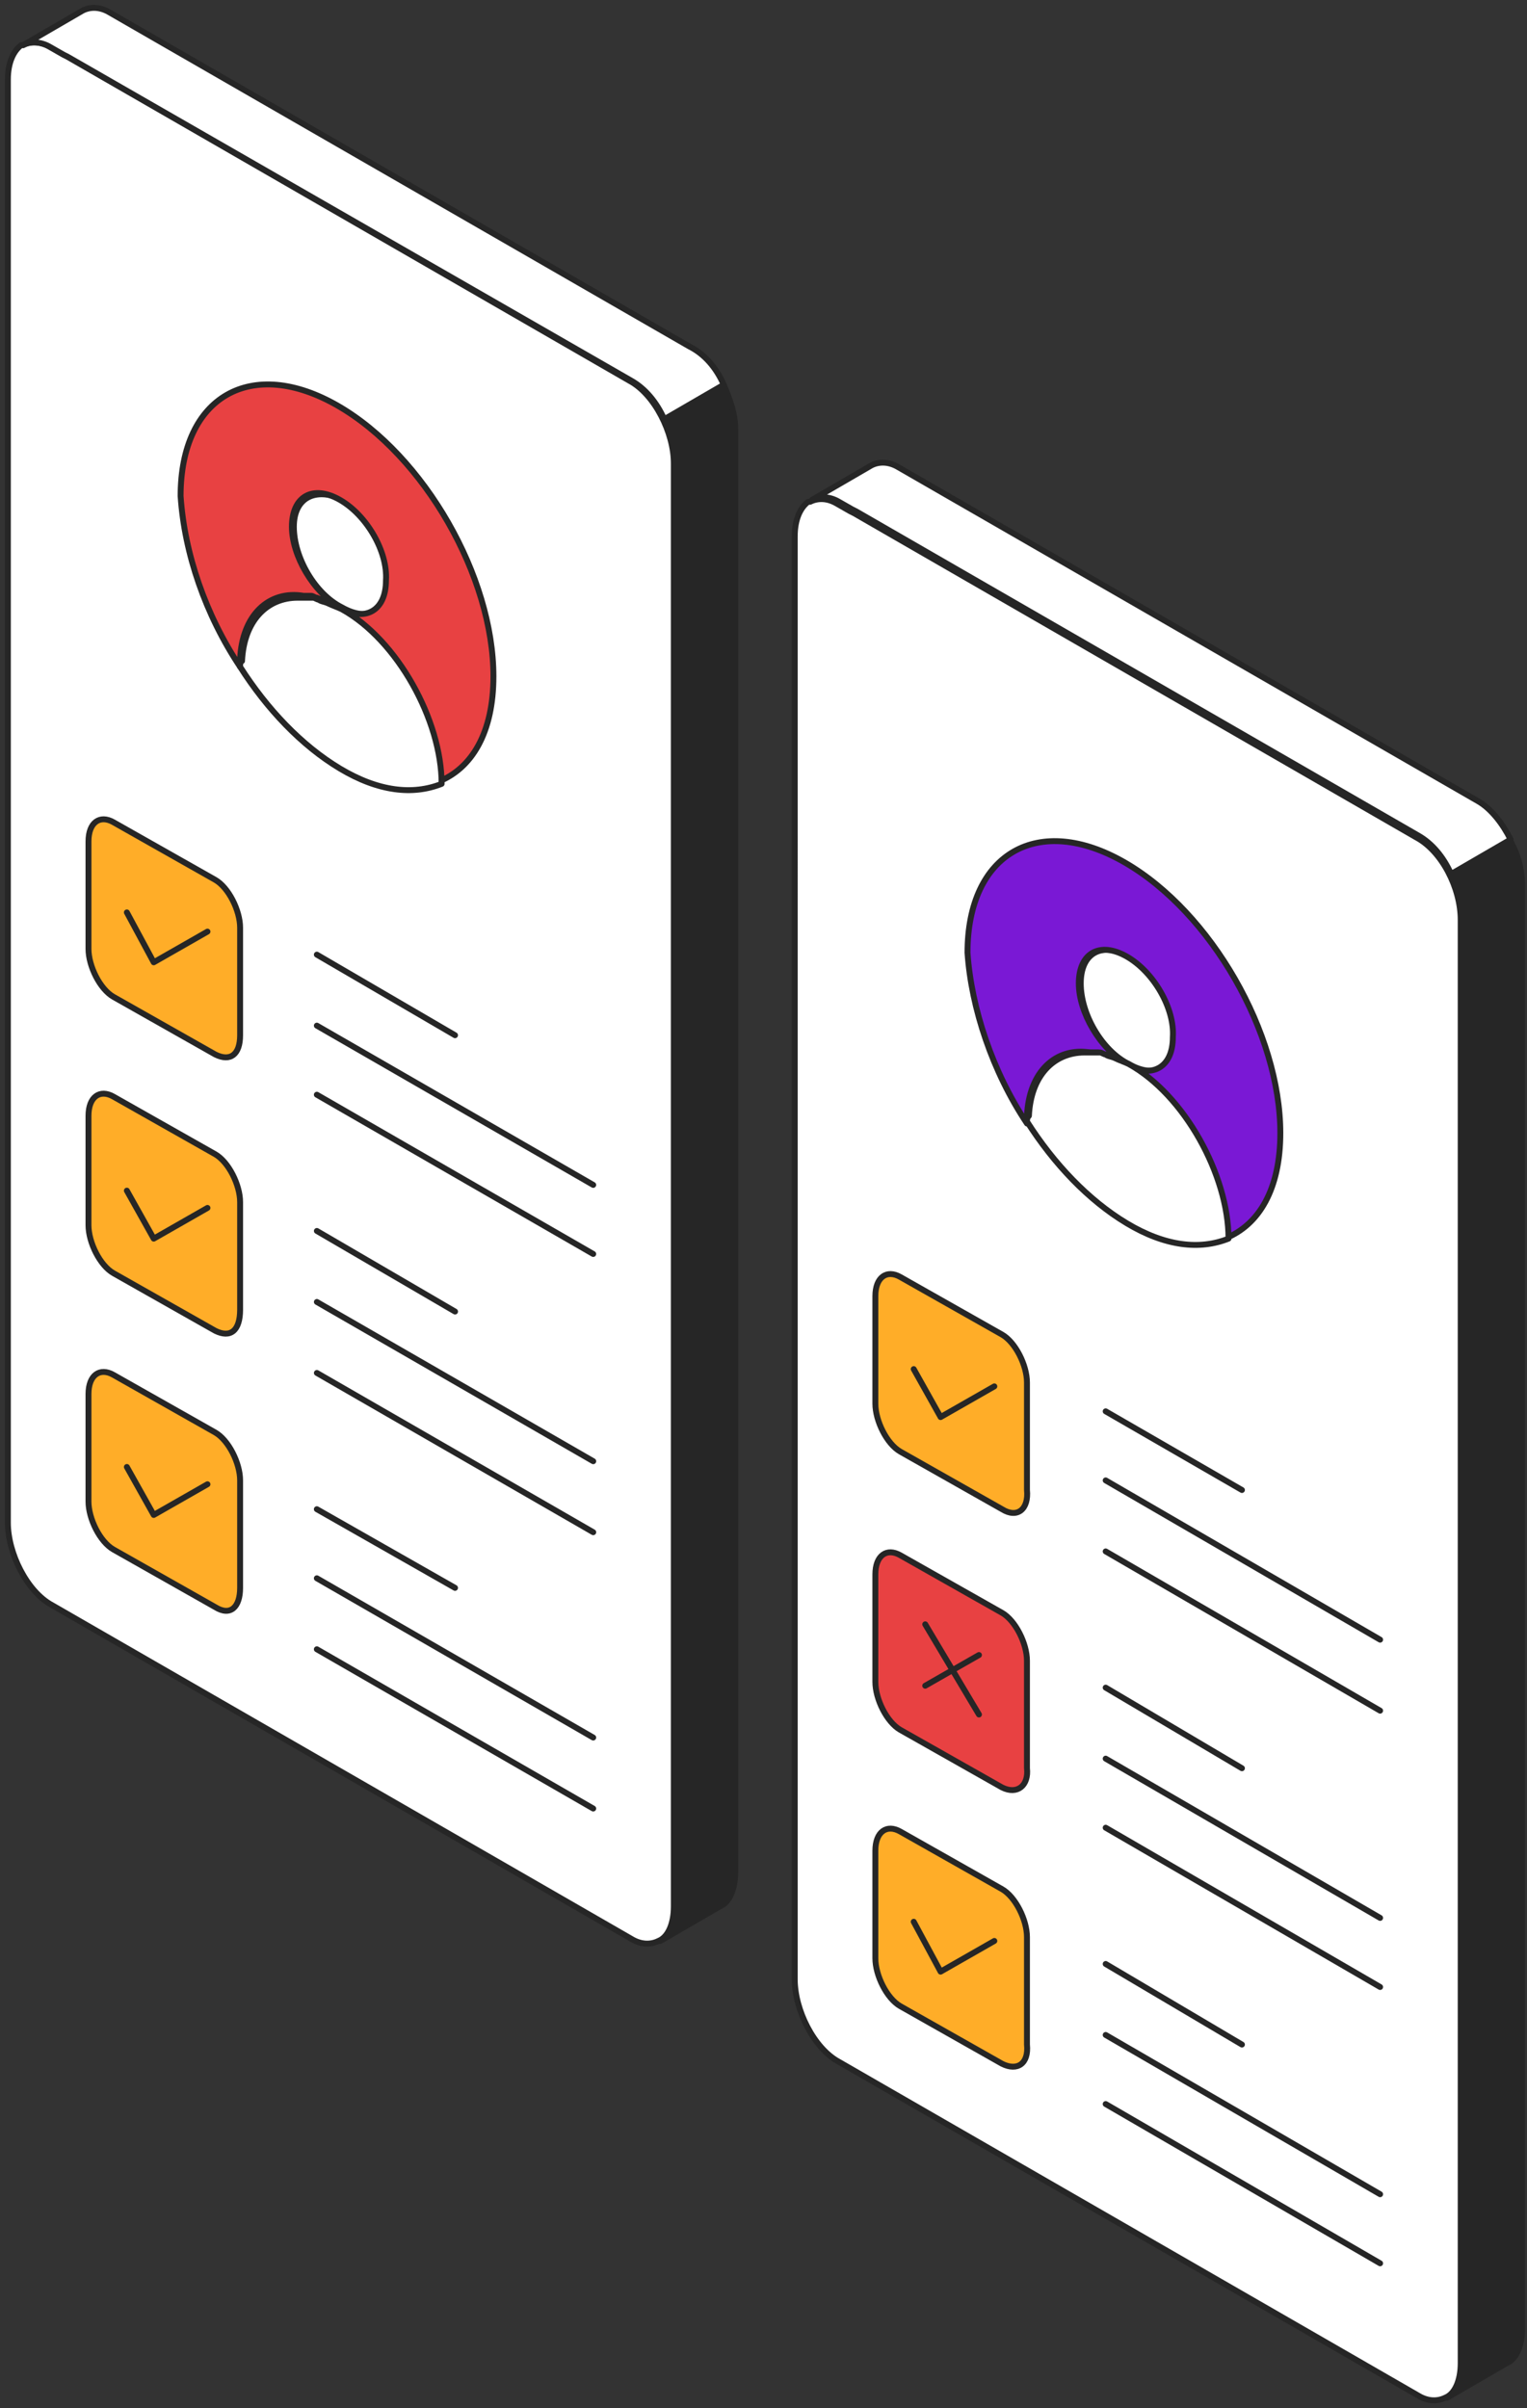 <svg width="194" height="306" fill="none" xmlns="http://www.w3.org/2000/svg"><rect width="100%" height="100%" fill="#333333" stroke="none"/><path d="M185.576 116.914v183.358c0 2.194-.731 3.901-1.95 4.389-.975.487-2.194.487-3.414-.244l-73.635-42.426c-3.17-1.707-5.608-6.583-5.608-10.485V68.149c0-2.195.731-3.658 1.706-4.39h.244c.976-.487 2.195-.487 3.414.245l1.707.975.487.244 71.441 41.206c3.17 1.707 5.608 6.34 5.608 10.485z" fill="#fff" stroke="#262626" stroke-width=".75" stroke-miterlimit="10" stroke-linecap="round" stroke-linejoin="round"/><path d="M127.304 262.234l-12.923-7.315c-1.707-.975-3.17-3.901-3.17-6.095v-13.655c0-2.438 1.463-3.413 3.17-2.438l12.923 7.315c1.706.975 3.169 3.901 3.169 6.096v13.654c.244 2.438-1.219 3.414-3.169 2.438z" fill="#FFAD28" stroke="#262626" stroke-width=".75" stroke-miterlimit="10" stroke-linecap="round" stroke-linejoin="round"/><path d="M140.473 249.555l17.311 10.24m-17.311-1.219l34.867 20.238m-34.867-11.46l34.867 20.238m-59.254-43.401l3.414 6.34 6.827-3.901" stroke="#262626" stroke-width=".75" stroke-miterlimit="10" stroke-linecap="round" stroke-linejoin="round"/><path d="M127.304 191.768l-12.923-7.314c-1.707-.976-3.17-3.902-3.17-6.096v-13.654c0-2.439 1.463-3.414 3.17-2.439l12.923 7.315c1.706.975 3.169 3.901 3.169 6.096v13.654c.244 2.438-1.219 3.657-3.169 2.438z" fill="#FFAD28" stroke="#262626" stroke-width=".75" stroke-miterlimit="10" stroke-linecap="round" stroke-linejoin="round"/><path d="M140.473 179.333l17.311 9.997m-17.311-1.22l34.867 20.238m-34.867-11.215l34.867 20.237m-59.254-43.401l3.414 6.095 6.827-3.901" stroke="#262626" stroke-width=".75" stroke-miterlimit="10" stroke-linecap="round" stroke-linejoin="round"/><path d="M127.304 227.123l-12.923-7.315c-1.707-.975-3.17-3.901-3.17-6.096v-13.654c0-2.438 1.463-3.413 3.17-2.438l12.923 7.315c1.706.975 3.169 3.901 3.169 6.095v13.655c.244 2.194-1.219 3.413-3.169 2.438z" fill="#E84142" stroke="#262626" stroke-width=".75" stroke-miterlimit="10" stroke-linecap="round" stroke-linejoin="round"/><path d="M140.473 214.443l17.311 10.241m-17.311-1.219l34.867 20.237m-34.867-11.459l34.867 20.238M117.547 214.2l6.827-3.901m0 7.558l-6.827-11.46" stroke="#262626" stroke-width=".75" stroke-miterlimit="10" stroke-linecap="round" stroke-linejoin="round"/><path d="M140.469 133.982c.487.244.731.244 1.219.488-.488-.244-.975-.244-1.219-.488zm-9.996 7.803c.243-5.121 3.169-8.047 7.071-8.047h1.95-.975c-4.389-.731-7.559 2.195-8.046 8.047zm6.832-16.825c0 3.901 2.682 8.534 6.095 10.241 3.414 1.951 6.096.488 6.096-3.413 0-3.902-2.682-8.534-5.852-10.241-3.657-1.951-6.339-.488-6.339 3.413z" fill="#fff" stroke="#262626" stroke-width=".75" stroke-miterlimit="10" stroke-linecap="round" stroke-linejoin="round"/><path d="M130.477 141.785c.243-5.121 3.169-8.047 7.071-8.047h.975c-4.389-.731-7.559 2.195-8.046 8.047zm8.777-8.047h-.487.487c-.244 0-.244 0 0 0z" fill="#fff"/><path d="M139.254 133.738h-.487.487zm0 0c-.244 0-.244 0 0 0zm-8.777 8.047c.243-5.121 3.169-8.047 7.071-8.047h.975c-4.389-.731-7.559 2.195-8.046 8.047z" stroke="#262626" stroke-width=".75" stroke-miterlimit="10" stroke-linecap="round" stroke-linejoin="round"/><path d="M130.477 142.76v-.976c.243-5.608 3.657-8.777 8.046-8.046h.975c.244 0 .488.244.732.244.487.244.731.244 1.219.487.487.244 1.219.488 1.707.732-3.414-1.951-6.096-6.583-6.096-10.241 0-3.901 2.682-5.364 6.096-3.413 3.413 1.95 6.095 6.583 5.851 10.24 0 3.902-2.682 5.365-6.095 3.414 7.071 4.145 12.679 14.142 12.679 22.188 4.389-1.707 7.071-6.339 7.071-13.41 0-12.679-8.778-28.04-19.75-34.38-10.973-6.339-19.994-1.219-19.994 11.46.488 7.071 3.17 15.117 7.559 21.701z" fill="#7A18D5" stroke="#262626" stroke-width=".75" stroke-miterlimit="10" stroke-linecap="round" stroke-linejoin="round"/><path d="M130.477 142.516c3.413 5.364 7.802 9.997 12.679 12.923 4.876 2.926 9.265 3.413 12.922 1.95 0-8.046-5.608-18.287-12.679-22.188-.487-.244-1.219-.487-1.706-.731-.488-.244-.976-.244-1.22-.488-.243 0-.487-.244-.731-.244h-1.951c-3.901 0-6.827 2.926-7.071 8.047-.243.243-.243.487-.243.731z" fill="#fff" stroke="#262626" stroke-width=".75" stroke-miterlimit="10" stroke-linecap="round" stroke-linejoin="round"/><path d="M193.376 112.525v183.358c0 2.194-.731 3.901-1.95 4.389l-7.559 4.388c1.219-.731 1.951-2.194 1.951-4.388V116.914c0-1.951-.488-3.901-1.463-5.608l7.558-4.389c.976 1.707 1.463 3.657 1.463 5.608z" fill="#262626" stroke="#262626" stroke-width=".75" stroke-miterlimit="10" stroke-linecap="round" stroke-linejoin="round"/><path d="M191.917 106.673l-7.559 4.389c-.975-2.194-2.438-3.901-4.145-4.876l-71.441-41.207-.487-.244-1.707-.975c-1.219-.732-2.682-.732-3.414-.244l7.559-4.39c.975-.487 2.194-.487 3.413.245l73.636 42.426c1.707.975 3.17 2.926 4.145 4.876zM85.608 58.883V242.24c0 2.195-.732 3.902-1.95 4.389-.976.488-2.195.488-3.414-.244L6.608 203.96C3.438 202.253 1 197.376 1 193.475V10.117c0-2.194.731-3.657 1.707-4.388h.244c.975-.488 2.194-.488 3.413.243l1.707.976.488.243 71.44 41.207c3.17 1.707 5.609 6.583 5.609 10.485z" fill="#fff" stroke="#262626" stroke-width=".75" stroke-miterlimit="10" stroke-linecap="round" stroke-linejoin="round"/><path d="M27.335 204.204l-12.923-7.315c-1.707-.975-3.17-3.901-3.17-6.096v-13.654c0-2.438 1.463-3.413 3.17-2.438l12.923 7.315c1.707.975 3.17 3.901 3.17 6.095v13.655c0 2.438-1.22 3.657-3.17 2.438z" fill="#FFAD28" stroke="#262626" stroke-width=".75" stroke-miterlimit="10" stroke-linecap="round" stroke-linejoin="round"/><path d="M40.254 191.769l17.556 9.996m-17.556-1.219l35.111 20.238m-35.111-11.217l35.111 20.238m-59.248-43.401l3.414 6.096 6.827-3.901" stroke="#262626" stroke-width=".75" stroke-miterlimit="10" stroke-linecap="round" stroke-linejoin="round"/><path d="M27.335 133.981l-12.923-7.315c-1.707-.975-3.17-3.901-3.17-6.095v-13.655c0-2.438 1.463-3.413 3.17-2.438l12.923 7.315c1.707.975 3.17 3.901 3.17 6.096v13.654c0 2.438-1.22 3.414-3.17 2.438z" fill="#FFAD28" stroke="#262626" stroke-width=".75" stroke-miterlimit="10" stroke-linecap="round" stroke-linejoin="round"/><path d="M40.254 121.303l17.556 10.24m-17.556-1.219l35.111 20.238m-35.111-11.46l35.111 20.237m-59.248-43.401l3.414 6.34 6.827-3.901" stroke="#262626" stroke-width=".75" stroke-miterlimit="10" stroke-linecap="round" stroke-linejoin="round"/><path d="M27.335 169.092l-12.923-7.314c-1.707-.976-3.17-3.902-3.17-6.096v-13.898c0-2.439 1.463-3.414 3.17-2.439l12.923 7.315c1.707.976 3.17 3.901 3.17 6.096v13.654c0 2.682-1.22 3.658-3.17 2.682z" fill="#FFAD28" stroke="#262626" stroke-width=".75" stroke-miterlimit="10" stroke-linecap="round" stroke-linejoin="round"/><path d="M40.258 156.413l17.555 10.241m-17.555-1.219l35.11 20.237m-35.11-11.216l35.11 20.238" stroke="#262626" stroke-width=".75" stroke-miterlimit="10" stroke-linecap="round" stroke-linejoin="round"/><path d="M40.258 76.194c.487.244.731.244 1.219.488-.244-.244-.731-.488-1.22-.488zm-9.754 7.559c.244-5.12 3.17-8.046 7.07-8.046h1.952-.976c-4.389-.488-7.802 2.438-8.046 8.046zm6.828-16.823c0 3.901 2.682 8.534 6.096 10.24 3.413 1.951 6.095.488 6.095-3.413s-2.682-8.534-5.851-10.24c-3.658-1.708-6.34-.245-6.34 3.413z" fill="#fff" stroke="#262626" stroke-width=".75" stroke-miterlimit="10" stroke-linecap="round" stroke-linejoin="round"/><path d="M30.504 83.753c.244-5.12 3.17-8.046 7.07-8.046h.976c-4.389-.488-7.802 2.438-8.046 8.046zm8.534-8.046h-.488.488z" fill="#fff" stroke="#262626" stroke-width=".75" stroke-miterlimit="10" stroke-linecap="round" stroke-linejoin="round"/><path d="M30.504 84.728v-.975c.244-5.608 3.657-8.778 8.046-8.046h.976c.243 0 .487.244.73.244.489.243.732.243 1.22.487s1.22.488 1.707.732c-3.414-1.951-6.096-6.584-6.096-10.241 0-3.901 2.682-5.364 6.096-3.414 3.413 1.951 6.096 6.584 5.852 10.241 0 3.901-2.682 5.364-6.096 3.414 7.071 4.145 12.679 14.141 12.679 22.188 4.389-1.707 7.071-6.34 7.071-13.41 0-12.68-8.778-28.04-19.75-34.38-10.972-6.34-19.994-1.22-19.994 11.46.488 7.315 3.17 15.117 7.559 21.7z" fill="#E84142" stroke="#262626" stroke-width=".75" stroke-miterlimit="10" stroke-linecap="round" stroke-linejoin="round"/><path d="M30.504 84.729c3.413 5.364 7.802 9.997 12.679 12.923 4.877 2.926 9.265 3.413 12.923 1.95 0-8.046-5.608-18.287-12.68-22.188-.487-.244-1.218-.488-1.706-.731-.488-.244-.975-.244-1.22-.488-.243 0-.487-.244-.73-.244h-1.951c-3.902 0-6.828 2.926-7.071 8.046-.244 0-.244.488-.244.732z" fill="#fff" stroke="#262626" stroke-width=".75" stroke-miterlimit="10" stroke-linecap="round" stroke-linejoin="round"/><path d="M93.412 54.494V237.85c0 2.195-.732 3.902-1.951 4.389l-7.559 4.389c1.22-.731 1.95-2.194 1.95-4.389V58.883c0-1.951-.487-3.902-1.462-5.608l7.559-4.39c.731 1.708 1.463 3.658 1.463 5.609z" fill="#262626" stroke="#262626" stroke-width=".75" stroke-miterlimit="10" stroke-linecap="round" stroke-linejoin="round"/><path d="M91.95 48.886l-7.559 4.389c-.975-2.194-2.438-3.901-4.145-4.877L8.561 7.192l-.488-.244-1.706-.975c-1.22-.732-2.682-.732-3.414-.244l7.559-4.39c.975-.487 2.194-.487 3.413.245L87.561 44.01c1.95.975 3.414 2.682 4.389 4.876z" fill="#fff" stroke="#262626" stroke-width=".75" stroke-miterlimit="10" stroke-linecap="round" stroke-linejoin="round"/><path d="M16.117 151.293l3.414 6.096 6.827-3.902" stroke="#262626" stroke-width=".75" stroke-miterlimit="10" stroke-linecap="round" stroke-linejoin="round"/></svg>